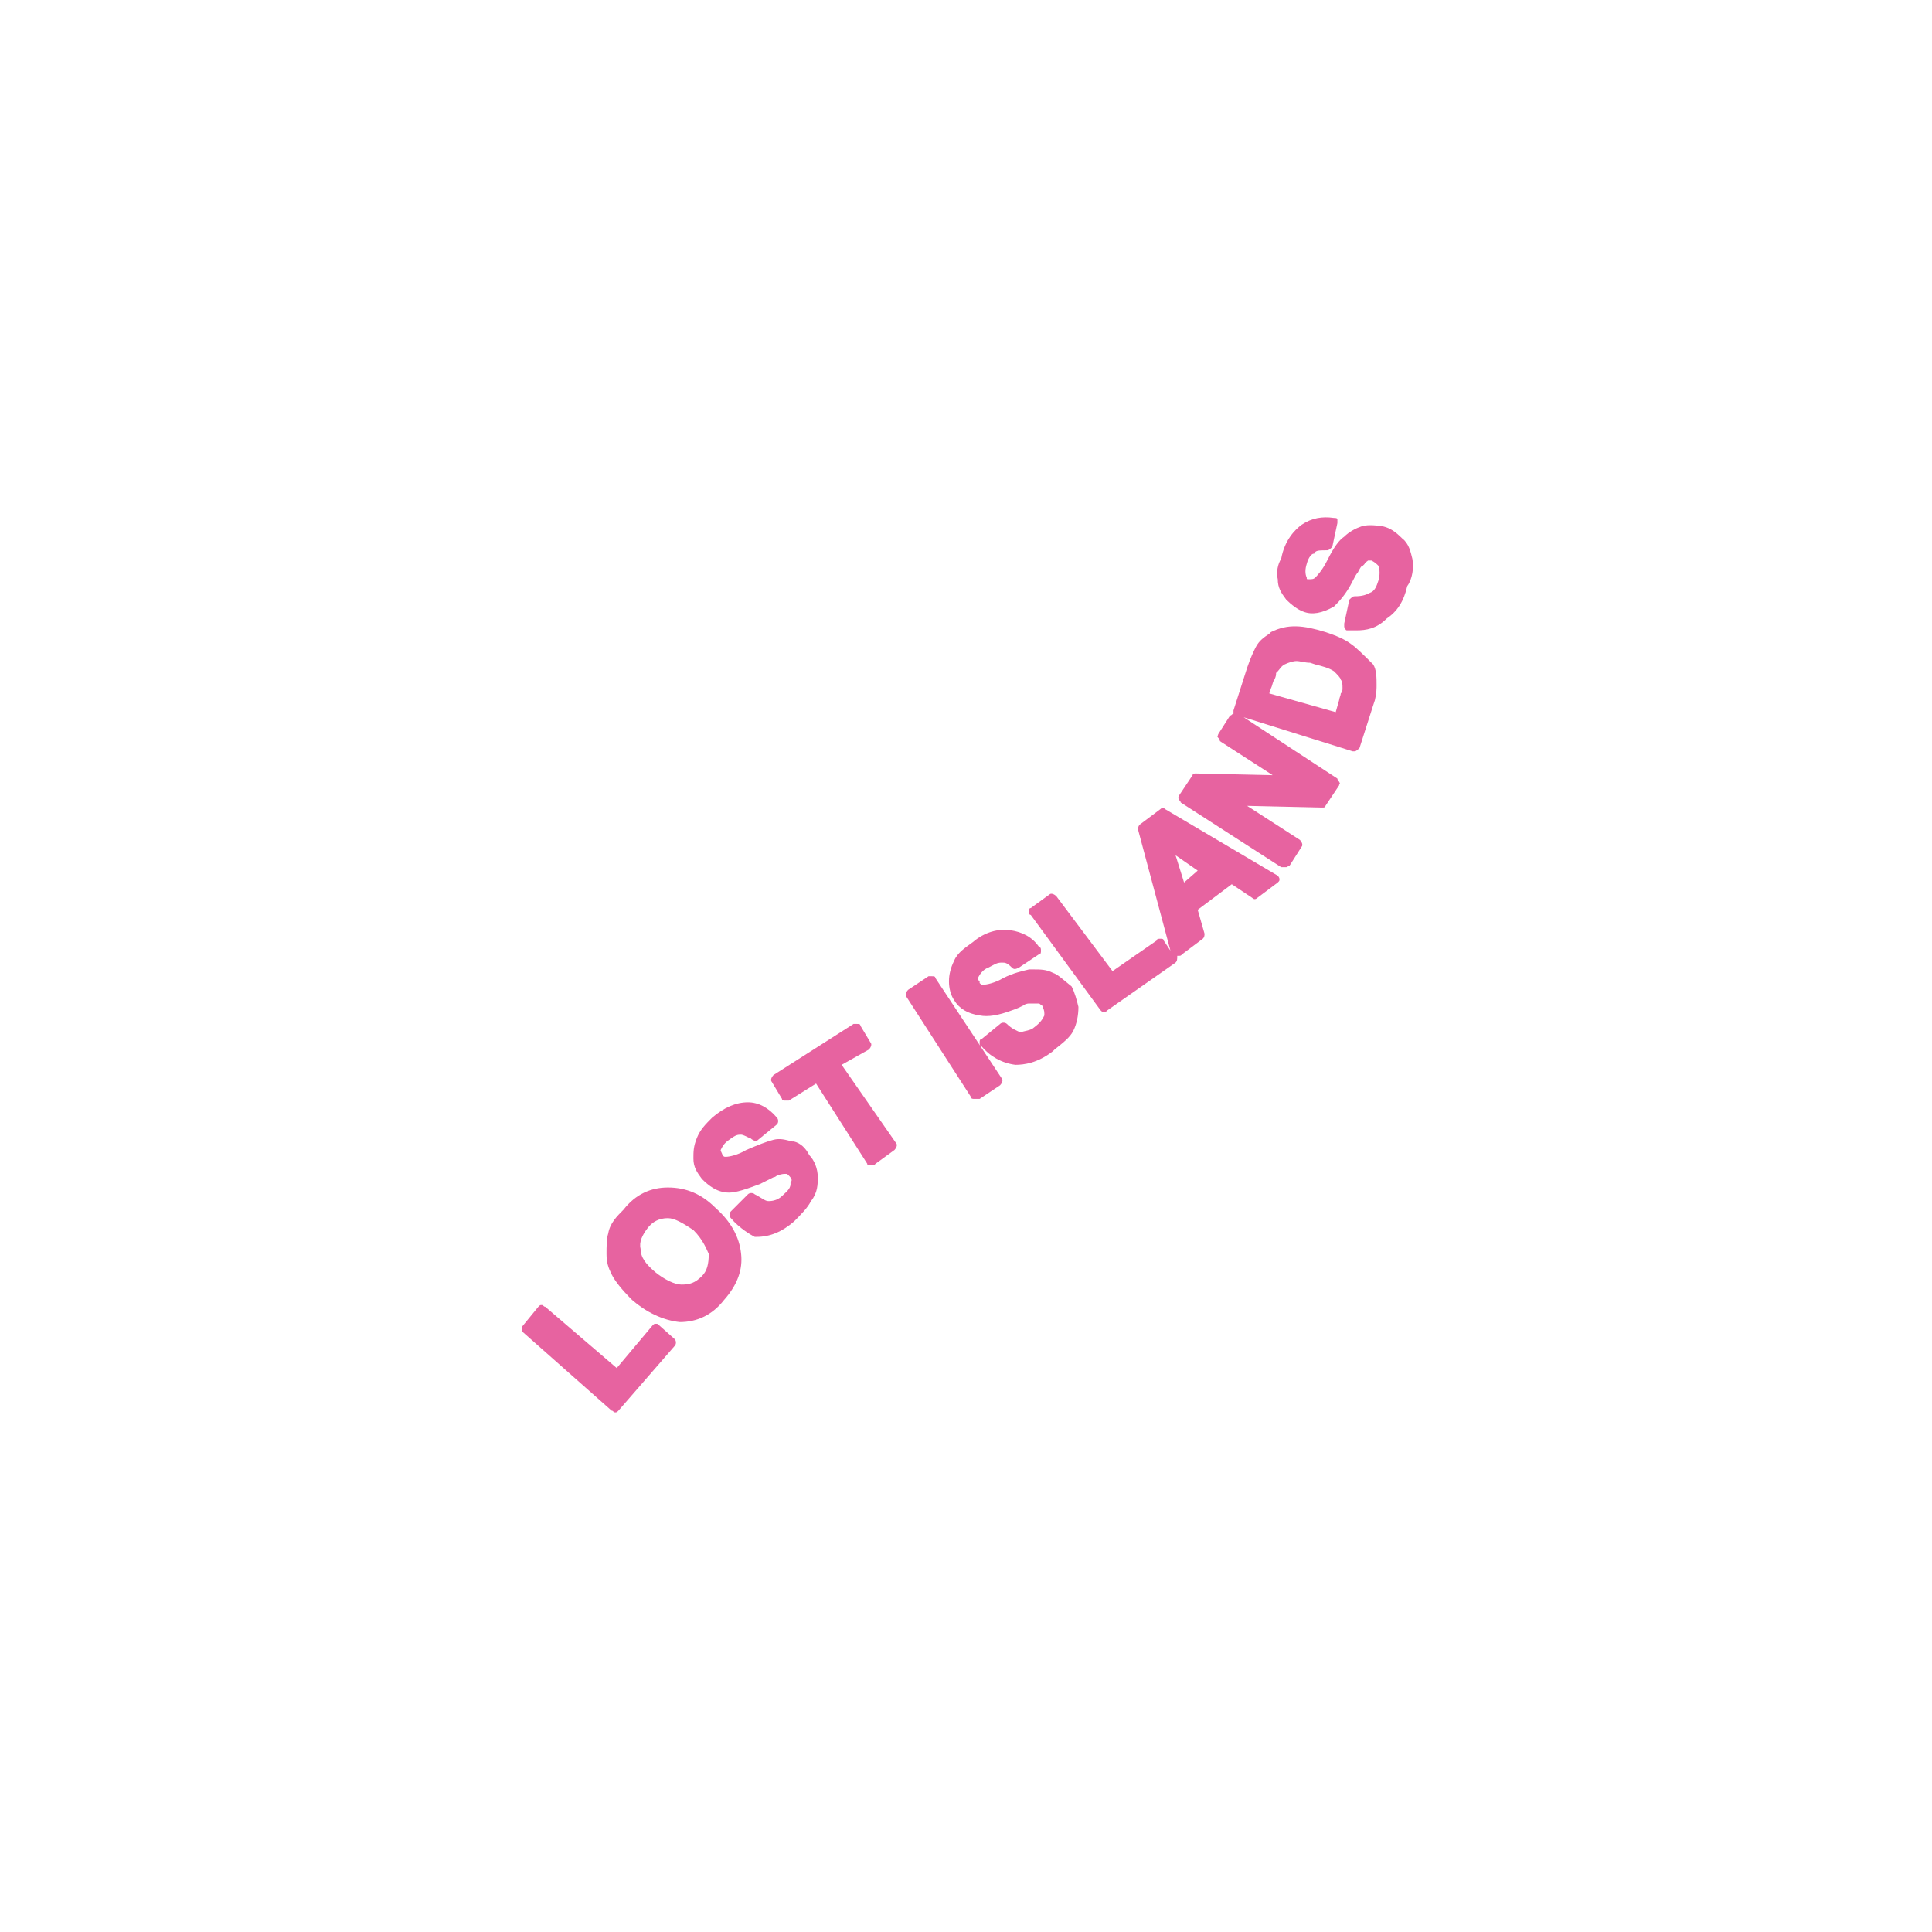 <?xml version="1.0" encoding="utf-8"?>
<!-- Generator: Adobe Illustrator 28.2.0, SVG Export Plug-In . SVG Version: 6.00 Build 0)  -->
<svg version="1.1" id="Calque_1" xmlns="http://www.w3.org/2000/svg" xmlns:xlink="http://www.w3.org/1999/xlink" x="0px" y="0px"
	 viewBox="0 0 113.4 113.4" style="enable-background:new 0 0 113.4 113.4;" xml:space="preserve">
<style type="text/css">
	.st0{fill:#E763A0;}
</style>
<g>
	<path class="st0" d="M38.7,77.8c-0.1-0.1-0.1-0.1-0.2-0.1c-0.1,0-0.1,0-0.2,0.1l-2.1,2.5L32,76.7c-0.1,0-0.1-0.1-0.2-0.1
		c-0.1,0-0.1,0-0.2,0.1l-0.9,1.1c-0.1,0.1-0.1,0.3,0,0.4l5.2,4.6c0.1,0,0.1,0.1,0.2,0.1c0,0,0,0,0,0c0.1,0,0.1,0,0.2-0.1l3.3-3.8
		c0.1-0.1,0.1-0.3,0-0.4L38.7,77.8z"/>
	<path class="st0" d="M42,70.9c-0.8-0.8-1.7-1.2-2.8-1.2c-1,0-1.9,0.4-2.6,1.3c-0.4,0.4-0.8,0.8-0.9,1.4c-0.1,0.3-0.1,0.8-0.1,1.2
		c0,0.5,0.1,0.8,0.3,1.2c0.2,0.4,0.6,0.9,1.2,1.5c0,0,0,0,0,0c0.8,0.7,1.8,1.2,2.8,1.3c1,0,1.9-0.4,2.6-1.3c0.8-0.9,1.1-1.8,1-2.7
		C43.4,72.6,42.9,71.7,42,70.9z M41.6,73.6c0,0.6-0.1,1-0.4,1.3c-0.4,0.4-0.7,0.5-1.2,0.5c-0.4,0-1-0.3-1.5-0.7
		c-0.6-0.5-0.9-0.9-0.9-1.4c-0.1-0.4,0.1-0.8,0.4-1.2c0.3-0.4,0.7-0.6,1.2-0.6c0.4,0,0.9,0.3,1.5,0.7C41.3,72.8,41.5,73.4,41.6,73.6
		z"/>
	<path class="st0" d="M46.6,67l-0.1,0c-0.4-0.1-0.7-0.2-1.1-0.1c-0.4,0.1-0.9,0.3-1.6,0.6c-0.5,0.3-1,0.4-1.2,0.4
		c-0.1,0-0.1,0-0.2-0.1c0-0.1-0.1-0.2-0.1-0.3c0.1-0.2,0.2-0.4,0.5-0.6c0.4-0.3,0.5-0.3,0.7-0.3c0.1,0,0.3,0.1,0.5,0.2
		c0.1,0,0.1,0.1,0.2,0.1c0.1,0.1,0.2,0.1,0.3,0l1.1-0.9c0.1-0.1,0.1-0.3,0-0.4c-0.5-0.6-1.1-0.9-1.7-0.9c-0.7,0-1.4,0.3-2.1,0.9
		c-0.4,0.4-0.7,0.7-0.9,1.2c-0.2,0.5-0.2,0.8-0.2,1.2c0,0.5,0.2,0.8,0.5,1.2c0.4,0.4,0.9,0.8,1.6,0.8c0.4,0,1-0.2,1.8-0.5
		c0.4-0.2,0.6-0.3,0.8-0.4c0.1,0,0.2-0.1,0.2-0.1c0.3-0.1,0.4-0.1,0.5-0.1c0.1,0,0.1,0,0.2,0.1c0.2,0.2,0.2,0.3,0.1,0.4
		c0,0,0,0.1,0,0.1c0,0.3-0.3,0.5-0.5,0.7c-0.3,0.3-0.7,0.3-0.8,0.3c-0.2,0-0.4-0.2-0.8-0.4c-0.1-0.1-0.3-0.1-0.4,0l-1,1
		c-0.1,0.1-0.1,0.3,0,0.4c0.5,0.6,1.2,1,1.4,1.1c0,0,0.1,0,0.1,0c0.8,0,1.5-0.3,2.2-0.9c0.4-0.4,0.8-0.8,1-1.2
		c0.4-0.5,0.4-1,0.4-1.4c0-0.5-0.2-1-0.5-1.3C47.3,67.4,47,67.1,46.6,67z"/>
	<path class="st0" d="M49.4,62.5l1.6-0.9c0.1-0.1,0.2-0.3,0.1-0.4l-0.6-1c0-0.1-0.1-0.1-0.2-0.1c-0.1,0-0.2,0-0.2,0l-4.7,3
		c-0.1,0.1-0.2,0.3-0.1,0.4l0.6,1c0,0.1,0.1,0.1,0.2,0.1c0.1,0,0.2,0,0.2,0l1.6-1l3,4.7c0,0.1,0.1,0.1,0.2,0.1c0,0,0,0,0.1,0
		c0.1,0,0.1,0,0.2-0.1l1.1-0.8c0.1-0.1,0.2-0.3,0.1-0.4L49.4,62.5z"/>
	<path class="st0" d="M54.9,57.4c0-0.1-0.1-0.1-0.2-0.1c-0.1,0-0.2,0-0.2,0l-1.2,0.8c-0.1,0.1-0.2,0.3-0.1,0.4l3.8,5.9
		c0,0.1,0.1,0.1,0.2,0.1c0,0,0,0,0.1,0c0.1,0,0.1,0,0.2,0l1.2-0.8c0.1-0.1,0.2-0.3,0.1-0.4L54.9,57.4z"/>
	<path class="st0" d="M61.8,57.1c-0.4-0.2-0.7-0.2-1.2-0.2l-0.2,0c-0.4,0.1-0.9,0.2-1.5,0.5c-0.5,0.3-1,0.4-1.2,0.4
		c-0.1,0-0.1,0-0.2-0.1l0-0.1c0,0-0.1-0.1-0.1-0.1l0-0.1c0.1-0.2,0.3-0.5,0.6-0.6c0.4-0.2,0.5-0.3,0.8-0.3c0.2,0,0.3,0,0.6,0.3
		c0.1,0.1,0.2,0.1,0.4,0l1.2-0.8c0.1,0,0.1-0.1,0.1-0.2c0-0.1,0-0.2-0.1-0.2c-0.4-0.6-1-0.9-1.7-1c-0.7-0.1-1.5,0.1-2.2,0.7
		c-0.4,0.3-0.9,0.6-1.1,1.1c-0.2,0.4-0.3,0.8-0.3,1.2c0,0.4,0.1,0.8,0.3,1.1c0.3,0.5,0.8,0.8,1.5,0.9c0.5,0.1,1.1,0,1.9-0.3
		c0.3-0.1,0.5-0.2,0.7-0.3c0.1-0.1,0.3-0.1,0.3-0.1H61c0.1,0.1,0.2,0.1,0.2,0.2l0,0c0.1,0.2,0.1,0.3,0.1,0.5
		c-0.1,0.2-0.2,0.4-0.6,0.7c-0.2,0.2-0.6,0.2-0.8,0.3c-0.2-0.1-0.5-0.2-0.8-0.5c-0.1-0.1-0.3-0.1-0.4,0L57.6,61
		c-0.1,0-0.1,0.1-0.1,0.2s0,0.2,0.1,0.2c0.5,0.6,1.2,1,2,1.1c0.5,0,1.3-0.1,2.2-0.8l0.1-0.1c0.5-0.4,0.9-0.7,1.1-1.1
		c0.2-0.4,0.3-0.9,0.3-1.4c-0.1-0.4-0.2-0.8-0.4-1.2C62.4,57.5,62.1,57.2,61.8,57.1z"/>
	<path class="st0" d="M68.4,47.5c-0.1-0.1-0.2-0.1-0.3,0l-1.2,0.9c-0.1,0.1-0.1,0.2-0.1,0.3l1.9,7.1l-0.4-0.6c0-0.1-0.1-0.1-0.2-0.1
		c-0.1,0-0.2,0-0.2,0.1L65.3,57L62,52.6c-0.1-0.1-0.3-0.2-0.4-0.1l-1.1,0.8c-0.1,0-0.1,0.1-0.1,0.2c0,0.1,0,0.2,0.1,0.2l4.1,5.6
		c0.1,0.1,0.1,0.1,0.2,0.1c0.1,0,0.1,0,0.2-0.1l4-2.8c0.1-0.1,0.1-0.2,0.1-0.4c0,0,0,0,0.1,0c0.1,0,0.1,0,0.2-0.1l1.2-0.9
		c0.1-0.1,0.1-0.2,0.1-0.3l-0.4-1.4l2-1.5l1.2,0.8c0.1,0.1,0.2,0.1,0.3,0l1.2-0.9c0.1-0.1,0.1-0.1,0.1-0.2c0-0.1-0.1-0.2-0.1-0.2
		L68.4,47.5z M69.5,51.8L69,50.2l1.3,0.9L69.5,51.8z"/>
	<path class="st0" d="M79.3,37.8c-0.4-0.3-0.9-0.5-1.5-0.7c-1.3-0.4-2.2-0.5-3.2,0l-0.1,0.1c-0.3,0.2-0.6,0.4-0.8,0.8
		c-0.1,0.2-0.3,0.6-0.5,1.2l-0.8,2.5c0,0.1,0,0.1,0,0.2c0,0,0,0,0,0c-0.1,0-0.1,0.1-0.2,0.1l-0.7,1.1c0,0.1-0.1,0.1,0,0.2
		s0.1,0.1,0.1,0.2l3.1,2l-4.5-0.1c0,0,0,0,0,0c-0.1,0-0.2,0-0.2,0.1l-0.8,1.2c0,0.1-0.1,0.1,0,0.2c0,0.1,0.1,0.1,0.1,0.2l5.9,3.8
		c0,0,0.1,0,0.2,0c0,0,0,0,0.1,0c0.1,0,0.1-0.1,0.2-0.1l0.7-1.1c0.1-0.1,0-0.3-0.1-0.4l-3.1-2l4.4,0.1c0.1,0,0.2,0,0.2-0.1l0.8-1.2
		c0-0.1,0.1-0.1,0-0.2c0-0.1-0.1-0.1-0.1-0.2l-5.5-3.6l6.4,2c0,0,0.1,0,0.1,0c0.1,0,0.2-0.1,0.3-0.2l0.8-2.5l0.1-0.3
		c0.1-0.4,0.1-0.7,0.1-0.9c0-0.4,0-0.9-0.2-1.2C80.1,38.5,79.6,38,79.3,37.8z M74.5,40.7l0.1-0.3c0.1-0.2,0.1-0.4,0.2-0.5
		c0.1-0.2,0.1-0.3,0.1-0.4c0,0,0,0,0.1-0.1c0.1-0.1,0.2-0.3,0.4-0.4c0.2-0.1,0.5-0.2,0.7-0.2c0.2,0,0.5,0.1,0.8,0.1l0.3,0.1
		c0.4,0.1,0.8,0.2,1.1,0.4c0.2,0.2,0.4,0.4,0.4,0.5c0.1,0.1,0.1,0.3,0.1,0.5c0,0.1,0,0.2-0.1,0.3c0,0.1-0.1,0.3-0.1,0.4l-0.2,0.7
		L74.5,40.7z"/>
	<path class="st0" d="M82.9,32.8c-0.1-0.4-0.2-0.9-0.6-1.2c-0.4-0.4-0.7-0.6-1.1-0.7c-0.6-0.1-1-0.1-1.3,0c-0.3,0.1-0.7,0.3-1,0.6
		c-0.3,0.2-0.6,0.6-1,1.4c-0.3,0.6-0.6,0.9-0.7,1C77.1,34,77,34,76.8,34c-0.1,0-0.1,0-0.1-0.1c-0.1-0.2-0.1-0.5,0-0.8
		c0.1-0.4,0.3-0.6,0.4-0.6c0,0,0.1,0,0.1-0.1c0.1-0.1,0.3-0.1,0.7-0.1c0.1,0,0.2-0.1,0.3-0.2l0.3-1.4c0-0.1,0-0.2,0-0.2
		c0-0.1-0.1-0.1-0.2-0.1c-0.7-0.1-1.3,0-1.9,0.4c-0.4,0.3-1,0.9-1.2,2C75,33.1,74.9,33.6,75,34c0,0.5,0.2,0.8,0.5,1.2
		c0.3,0.3,0.7,0.6,1,0.7c0.5,0.2,1.1,0.1,1.8-0.3c0.3-0.3,0.7-0.7,1.1-1.5c0.1-0.2,0.2-0.4,0.3-0.5c0.1-0.2,0.2-0.4,0.3-0.4
		c0,0,0,0,0.1-0.1c0-0.1,0.1-0.1,0.2-0.2c0,0,0,0,0,0h0.2c0.2,0.1,0.3,0.2,0.4,0.3c0.1,0.2,0.1,0.6,0,0.9c-0.1,0.3-0.2,0.6-0.5,0.7
		c-0.2,0.1-0.4,0.2-0.9,0.2c-0.1,0-0.2,0.1-0.3,0.2l-0.3,1.4c0,0.1,0,0.2,0,0.2C79,37,79,37,79.1,37c0.2,0,0.4,0,0.5,0
		c0.6,0,1.2-0.1,1.8-0.7c0.6-0.4,1-1,1.2-1.9C82.9,34,83,33.3,82.9,32.8z"/>
</g>
</svg>

